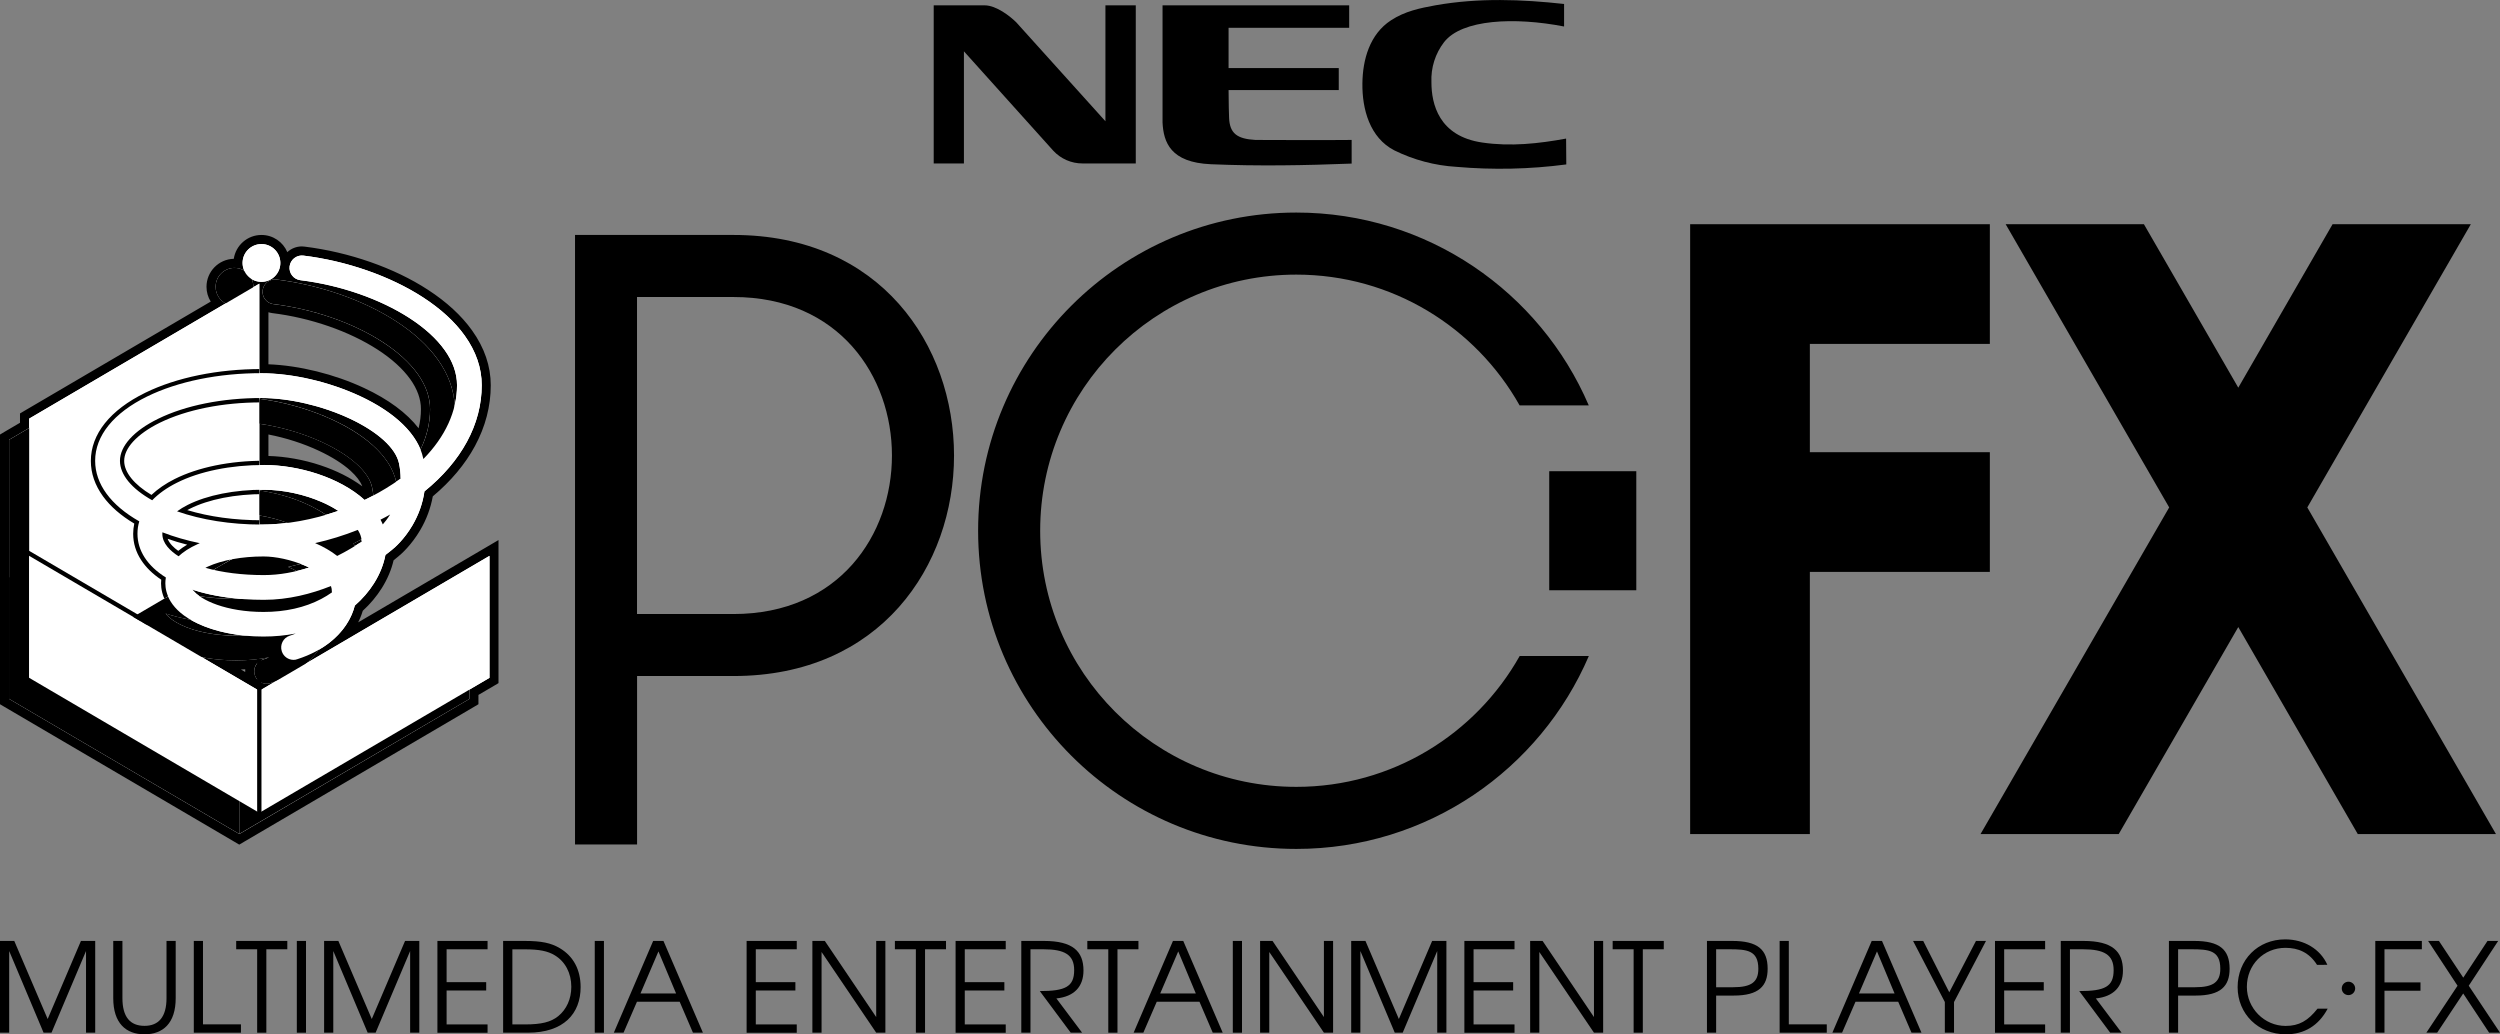 <?xml version="1.0" encoding="utf-8"?>
<!-- Generator: Adobe Illustrator 26.0.3, SVG Export Plug-In . SVG Version: 6.00 Build 0)  -->
<svg version="1.1" id="Layer_1" xmlns="http://www.w3.org/2000/svg" xmlns:xlink="http://www.w3.org/1999/xlink" x="0px" y="0px"
	 viewBox="0 0 3839 1588.3" style="enable-background:new 0 0 3839 1588.3;" xml:space="preserve">
<rect x="0" y="0" width="3839" height="1588.3" fill="#808080" stroke="none"/>
<style type="text/css">
	.st0{fill:#444444;}
	.st1{fill:none;stroke:#BCBCBC;stroke-width:40.046;stroke-linecap:round;stroke-miterlimit:10;}
	.st2{fill:#BCBCBC;}
	.st3{fill:#FFDD34;}
	.st4{fill:#7B46CE;}
	.st5{fill:none;stroke:#7B46CE;stroke-width:40.046;stroke-linecap:round;stroke-miterlimit:10;}
	.st6{fill:#FF3ABD;}
	.st7{fill:#FFFFFF;}
	.st8{fill:none;stroke:#000000;stroke-width:37.969;stroke-linecap:round;stroke-miterlimit:10;}
	.st9{clip-path:url(#SVGID_00000160171843423530554690000006692009431501226634_);}
	.st10{fill:none;stroke:#000000;stroke-width:6.626;stroke-miterlimit:10;}
	.st11{clip-path:url(#SVGID_00000151514568686797495120000009148780958142046094_);}
	.st12{fill:none;stroke:#000000;stroke-width:6.276;stroke-miterlimit:10;}
	.st13{fill:none;stroke:#000000;stroke-width:6.29;stroke-miterlimit:10;}
	.st14{fill:none;stroke:#000000;stroke-width:40.687;stroke-linecap:round;stroke-miterlimit:10;}
	.st15{clip-path:url(#SVGID_00000086653749895122192010000001274881462732972733_);}
	.st16{clip-path:url(#SVGID_00000155129253217558303510000000385325742485332868_);}
	.st17{fill:none;stroke:#FFFFFF;stroke-width:6.276;stroke-miterlimit:10;}
</style>
<g>
	<g>
		<path d="M1433.8,8.2h78.2c17.9,0,39,16.7,48.4,25.9l137.1,152.1V8.2h46.6V251h-81.6c-17.2,0.1-33.7-7.1-45.3-19.8l-137-152.4V251
			h-46.4V8.2z"/>
		<path d="M2405.2,252.5c-56,7.4-112.6,8.6-168.8,3.7c-33.1-2-65.5-10.6-95.3-25.3c-37.6-19.4-49.5-63.1-49-102.8
			c0.4-36.6,11.2-75.6,43.9-96.9c21.4-14,44.3-18.7,68.5-23.1c66.3-11.7,132.6-9.1,197.3-2v34.6c-76.3-14.8-156.8-11.1-184.2,23.9
			c-13.6,17.6-20.5,39.5-19.5,61.8c0,33,11.2,82.8,78.2,92.5c43.6,6.4,86.7,1.6,128.6-6.1L2405.2,252.5z"/>
		<path d="M1927.7,214.9c6.8,0,111.7,0.5,147.9,0v36.3c-72.7,2.8-142.5,4.1-216,1c-62.2-2.6-72.9-33.8-74.4-64V8.2h286.6v34.5
			h-185.2v61.8h169.2v33.8h-169.2c0,18.3,0.6,39,0.8,42.8c1,23.5,11.9,32.2,40.6,33.8"/>
	</g>
	<g>
		<path d="M132.1,1585.8v-125.4l-53,125.4H66.9l-52.8-125.4v125.4H0v-140.9h21.9l51.3,119.9l51.1-119.9h21.9v140.9H132.1z"/>
		<path d="M221.8,1588.3c-28.4,0-47.9-17.1-47.9-55.5v-87.9H188v87.9c0,28.8,11.8,42.5,33.9,42.5c21.7,0,33.8-13.7,33.8-42.5v-87.9
			h14.1v87.9C269.8,1571.2,250.4,1588.3,221.8,1588.3z"/>
		<path d="M297.6,1585.8v-140.9h14.1V1573h58.3v12.8H297.6z"/>
		<path d="M409,1457.7v128.1h-14.1v-128.1h-32.2v-12.8h78.5v12.8H409z"/>
		<path d="M455.8,1585.8v-140.9h14.1v140.9H455.8z"/>
		<path d="M629.8,1585.8v-125.4l-53,125.4h-12.2l-52.8-125.4v125.4h-14.1v-140.9h21.9l51.3,119.9l51.1-119.9h21.9v140.9H629.8z"/>
		<path d="M671.7,1585.8v-140.9h77v12.8h-62.9v50.5h60.8v12.8h-60.8v52.1h62.9v12.8h-77V1585.8z"/>
		<path d="M810.6,1585.8h-38v-140.9h33.2c25.5,0,40.4,3.1,53.8,11.1c21,12.4,32,33.3,32,59.8
			C891.6,1556.5,865.7,1585.8,810.6,1585.8z M851.8,1466.9c-10.7-6.5-24-9.1-45.4-9.1h-19.6v115.3h19.6c25,0,39.5-3.6,50.7-12.6
			c13-10.5,20.2-26.7,20.2-45.2C877.3,1494.3,868,1476.6,851.8,1466.9z"/>
		<path d="M913.3,1585.8v-140.9h14.1v140.9H913.3z"/>
		<path d="M1064.1,1585.8l-20.4-47.5h-65.6l-20.6,47.5h-14.9l60.4-140.9h15.8l60.6,140.9H1064.1z M1011.1,1461l-27.6,64.6h54.7
			L1011.1,1461z"/>
		<path d="M1146.5,1585.8v-140.9h77v12.8h-62.9v50.5h60.8v12.8h-60.8v52.1h62.9v12.8h-77V1585.8z"/>
		<path d="M1345.5,1585.8l-83.9-123.9v123.9h-14.1v-140.9h19.1l78.9,116.9v-116.9h14.1v140.9H1345.5z"/>
		<path d="M1420.5,1457.7v128.1h-14.1v-128.1h-32.2v-12.8h78.5v12.8H1420.5z"/>
		<path d="M1467.4,1585.8v-140.9h77v12.8h-62.9v50.5h60.8v12.8h-60.8v52.1h62.9v12.8h-77V1585.8z"/>
		<path d="M1622.2,1533.2l39.5,52.6h-17.5l-47.5-63.9c39.5,0,52.8-6.8,52.8-32.2c0-23.5-14.5-32-47.3-32h-19.8v128.1h-14.1v-140.9
			h34.9c44.2,0,60.6,16,60.6,45.4C1663.8,1515.3,1649.3,1530.4,1622.2,1533.2z"/>
		<path d="M1716,1457.7v128.1h-14.1v-128.1h-32.2v-12.8h78.5v12.8H1716z"/>
		<path d="M1862.3,1585.8l-20.4-47.5h-65.6l-20.6,47.5h-14.9l60.4-140.9h15.8l60.6,140.9H1862.3z M1809.3,1461l-27.7,64.6h54.7
			L1809.3,1461z"/>
		<path d="M1893.1,1585.8v-140.9h14.1v140.9H1893.1z"/>
		<path d="M2033,1585.8l-83.9-123.9v123.9H1935v-140.9h19.1l78.9,116.9v-116.9h14.1v140.9H2033z"/>
		<path d="M2207,1585.8v-125.4l-53,125.4h-12.2l-52.8-125.4v125.4h-14.1v-140.9h21.9l51.3,119.9l51.1-119.9h21.9v140.9H2207z"/>
		<path d="M2248.7,1585.8v-140.9h77v12.8h-62.9v50.5h60.8v12.8h-60.8v52.1h62.9v12.8h-77V1585.8z"/>
		<path d="M2447.7,1585.8l-83.9-123.9v123.9h-14.1v-140.9h19.1l78.9,116.9v-116.9h14.1v140.9H2447.7z"/>
		<path d="M2522.7,1457.7v128.1h-14.1v-128.1h-32.2v-12.8h78.5v12.8H2522.7z"/>
		<path d="M2662.4,1528.8h-27.1v57h-14.1v-140.9h38.9c38.7,0,54.3,13.1,54.3,42.7C2714.4,1514.3,2700.7,1528.8,2662.4,1528.8z
			 M2655.3,1457.7h-20v58.3h26.1c28,0,38.7-8,38.7-28.4C2700.1,1459.1,2682.2,1457.7,2655.3,1457.7z"/>
		<path d="M2732.8,1585.8v-140.9h14.1V1573h58.3v12.8H2732.8z"/>
		<path d="M2935.3,1585.8l-20.4-47.5h-65.6l-20.6,47.5h-14.9l60.4-140.9h15.8l60.6,140.9H2935.3z M2882.3,1461l-27.7,64.6h54.7
			L2882.3,1461z"/>
		<path d="M3000.6,1538.7v47.1h-14.1v-47.1l-48.8-93.8h15.6l40,78.9l41-78.9h15.4L3000.6,1538.7z"/>
		<path d="M3063.5,1585.8v-140.9h77v12.8h-62.9v50.5h60.8v12.8h-60.8v52.1h62.9v12.8h-77V1585.8z"/>
		<path d="M3218.4,1533.2l39.5,52.6h-17.5l-47.5-63.9c39.5,0,52.8-6.8,52.8-32.2c0-23.5-14.5-32-47.3-32h-19.8v128.1h-14.1v-140.9
			h34.9c44.2,0,60.6,16,60.6,45.4C3260,1515.3,3245.5,1530.4,3218.4,1533.2z"/>
		<path d="M3371.8,1528.8h-27.1v57h-14.1v-140.9h38.9c38.7,0,54.3,13.1,54.3,42.7C3423.8,1514.3,3410.1,1528.8,3371.8,1528.8z
			 M3364.7,1457.7h-20v58.3h26.1c28,0,38.7-8,38.7-28.4C3409.5,1459.1,3391.6,1457.7,3364.7,1457.7z"/>
		<path d="M3510.1,1588.3c-42.1,0-74-31.3-74-72.4c0-42.1,31.1-73.4,73-73.4c29.2,0,54,14.9,64.8,39.1H3558
			c-12-18.9-28.6-26.1-48.4-26.1c-33.5,0-59.3,25.9-59.3,59.9c0,33,26.9,60,59.5,60c20.6,0,34.1-7.8,49-26.5h15.6
			C3560.4,1575,3538.6,1588.3,3510.1,1588.3z"/>
		<path d="M3661.6,1457.7v50.9h55.3v12.8h-55.3v64.4h-14.1v-140.9h71.5v12.8L3661.6,1457.7L3661.6,1457.7z"/>
		<path d="M3822.3,1585.8l-39.8-60.2l-40,60.2h-16.6l47.9-72.1l-45.2-68.8h16.6l37.4,56.4l37.2-56.4h16.4l-45.2,68.8l48,72.1H3822.3
			z"/>
		<path d="M3606.3,1528.1c-5.7,0-10.3-4.5-10.3-10.3c0-5.7,4.6-10.3,10.3-10.3c5.5,0,10.3,4.6,10.3,10.3
			C3616.6,1523.5,3611.9,1528.1,3606.3,1528.1z"/>
		<path d="M1126.3,360.8L1126.3,360.8H952.3l0,0H883v936h95.3v-258.7h148.1l0,0C1577.9,1038.1,1577.9,360.8,1126.3,360.8z
			 M1126.3,942.9L1126.3,942.9H978.2V456.1h148.1l0,0C1450.8,456.1,1450.8,942.9,1126.3,942.9z"/>
		<path d="M1990.6,1208.3c-217.3,0-393.3-176.1-393.3-393.3s176.1-393.3,393.3-393.3c147.3,0,275.6,81,342.9,200.8h106.2
			c-74.7-174.1-247.7-296.1-449.1-296.1c-269.9,0-488.6,218.8-488.6,488.6s218.8,488.6,488.6,488.6c201.5,0,374.4-122,449.2-296.2
			h-106.2C2266.1,1127.3,2137.9,1208.3,1990.6,1208.3z"/>
		<rect x="2379" y="723.6" width="133.7" height="182.8"/>
		<polygon points="3055.6,878.2 3055.6,694.4 2779.2,694.4 2779.2,528.1 3055.6,528.1 3055.6,344.3 2779.2,344.3 2636.3,344.3 
			2595.4,344.3 2595.4,1280.8 2779.2,1280.8 2779.2,878.2 		"/>
		<polygon points="3543.1,779.2 3794.2,344.3 3581.9,344.3 3437.1,595.3 3292.2,344.3 3079.9,344.3 3331,779.2 3041.3,1280.8 
			3253.5,1280.8 3437.1,962.9 3620.6,1280.8 3832.8,1280.8 		"/>
		<g>
			<g>
				<path class="st7" d="M7,1077.3v-406l30.8-18.1v-14.4l296.2-173.7c-6.2-6.6-9.8-15.4-9.8-24.7c0-19.8,16.1-36,36-36
					c1.8,0,3.7,0.1,5.5,0.4c0-0.3,0-0.7,0-1c0-19.8,16.1-36,36-36c19.8,0,36,16.1,36,36c0,7.1-2.1,13.7-5.6,19.3
					c3.1,0.4,6.2,0.9,9.2,1.4c-2.8-4.9-4-10.5-3.3-16.2c1.6-13,12.7-22.8,25.8-22.8c1.1,0,2.1,0.1,3.2,0.2
					c67.7,8.4,135.7,32.1,186.7,65.1c28,18.2,50.2,38.6,66,60.6c18.2,25.4,27.4,52.4,27.4,80.2c0,30.9-7.9,61.2-23.5,90
					c-15,27.8-36.9,53.6-65.1,76.8c-2.9,18.2-9.3,35.7-18.9,52c-13.5,22.9-29.1,36.3-32.3,38.9c-1.2,1-4.2,3.6-8.8,7.1
					c-3.1,14.7-9.1,29.2-18,43.3c-7.9,12.5-17.7,24-29.2,34.3c-1.2,4.3-2.7,8.6-4.5,12.7c-4.8,11.2-11.6,21.6-20.2,31l232.3-136.2
					v203.5L728,1063v14.4l-360.5,211.3L7,1077.3z M389.6,1047.7c-2.1-2.5-3.8-5.5-4.9-8.8c-2-6.2-1.6-12.8,1-18.7
					c-7.4,0.6-14.9,0.9-22.6,0.9c-6.7,0-13.4-0.2-20-0.7L389.6,1047.7z M497.2,779.9c1.6,0.9,3.1,1.9,4.6,2.9
					c0.2-0.1,0.5-0.1,0.7-0.2C500.8,781.7,499,780.8,497.2,779.9z M405.7,707.1c27.1,0,57,5,84.3,14c28,9.3,52.4,22.5,71,38.3
					c1.6-0.8,3.2-1.6,4.8-2.4c-0.4-2.5-0.8-5-1.3-7.4c-4.5-21-31.3-44.9-71.8-63.8c-26.8-12.5-57.6-22-87.5-27v48.3
					C405.4,707.1,405.5,707.1,405.7,707.1z M540.9,652.5c30.8,18.1,53.1,39.3,65.3,62c-0.1-0.5-0.2-1-0.3-1.5
					C601.7,693.1,577.6,670.8,540.9,652.5z M405.2,566.3c48,0.7,104.1,14,150.9,35.8c42.4,19.8,72.9,44.3,89.1,71.4
					c5.5-14.9,8.2-30.1,8.2-45.3c0-16.7-6-33.5-17.7-50c-12-16.7-29.5-32.6-52-47.3c-44.6-28.9-104.6-49.7-164.8-57.2
					c-5.2-0.6-9.9-2.8-13.8-6.1v98.7H405.2z M597,478.2c5.1,3,10.1,6,15,9.2c28,18.2,50.2,38.6,66,60.7c5.5,7.6,10.1,15.4,14,23.4
					c-2.8-10-7.8-19.9-14.8-29.8c-12-16.8-29.5-32.6-52-47.3C616.4,488.7,606.9,483.3,597,478.2z"/>
				<path d="M401.5,374.8c16,0,29,13,29,29s-13,29-29,29c-5.5,0-10.6-1.5-14.9-4.1c1.6,3.6,2.5,7.6,2.5,11.8c0,0.2,0,0.3,0,0.5
					l9.1-5.4v137.7c1.1,0,2.1,0,3.2,0c47.8,0,104.5,13.2,151.7,35.2c47.8,22.3,80.1,51,92.6,81.7c9.7-20,14.7-40.8,14.7-61.9
					c0-18.2-6.4-36.4-19-54c-12.5-17.5-30.6-34-53.9-49.1c-45.4-29.5-106.6-50.7-167.7-58.2c-10.4-1.3-17.8-10.8-16.5-21.2
					c1.2-9.6,9.4-16.7,18.8-16.7c0.8,0,1.6,0,2.4,0.1c66.7,8.2,133.6,31.6,183.7,64.1c27.3,17.7,48.9,37.5,64.1,58.8
					c16,22.5,24.7,46.1,25.9,70.4c2.4-10.2,3.6-20.5,3.6-30.9c0-18.2-6.4-36.4-19-54c-12.5-17.5-30.6-34-53.9-49.1
					c-45.4-29.4-106.6-50.7-167.7-58.2c-10.4-1.3-17.8-10.8-16.5-21.2c1.2-9.6,9.4-16.7,18.8-16.7c0.8,0,1.6,0,2.3,0.1
					c66.7,8.2,133.6,31.6,183.7,64.1c27.3,17.7,48.9,37.5,64.1,58.8c17.3,24.2,26.1,49.8,26.1,76.1c0,59.9-31,116.9-88,163.1
					c-2.6,18.2-8.8,35.7-18.4,52.1c-12.9,22-27.7,34.6-30.8,37c-1.2,1-4.9,4.1-10.7,8.5c-2.7,14.4-8.5,29.2-17.5,43.5
					c-7.9,12.5-17.9,24.1-29.5,34.2c-1.2,4.6-2.7,9.2-4.7,13.8c-9.6,22.2-27.4,41-51.5,54.6c-5,7.1-10.9,13.7-17.7,19.8l280.7-164.6
					v187.3l-30.8,18.1v14.4l-353.3,207.4L14,1073.3V886.1V675.3l30.8-18.1v-14.4l301.6-176.9c-9.1-4.9-15.3-14.5-15.3-25.5
					c0-16,13-29,29-29c5.5,0,10.6,1.5,14.9,4.1c-1.6-3.6-2.5-7.6-2.5-11.8C372.5,387.8,385.5,374.8,401.5,374.8 M608.3,739.8
					c2.1-1.5,4.2-2.9,6.3-4.4c0.2-0.2,0.4-0.5,0.6-0.7c0-7.6-0.9-15.3-2.5-23.2c-5-23.5-32.6-48.5-75.6-68.7
					c-42.4-19.8-93.2-31.6-135.7-31.6c-1.1,0-2.2,0-3.2,0v1.1c38,4.8,78.4,16.3,113.5,32.7C566.3,670.5,600.6,704.2,608.3,739.8
					 M398.2,714.2c2.5,0,5-0.1,7.5-0.1c52,0,115.5,18.6,154.2,53.7c4.5-2.2,9-4.4,13.4-6.8c-0.4-4.2-1.1-8.5-2-12.9
					c-5-23.5-32.6-48.5-75.6-68.7c-30.3-14.1-64.8-24.1-97.5-28.7V714.2 M500.6,790.5c6.3-1.9,12.6-3.9,18.8-6
					c-7.3-4.8-15.6-9.3-24.7-13.3c-27.4-12.1-59.8-19.1-89.1-19.1c-2.5,0-5,0-7.5,0.1v1C434,758.2,471.4,770.8,500.6,790.5
					 M401.4,805.5c13.1,0,26.5-0.9,40-2.6c-13.8-5.1-28.5-9-43.3-11.4v14C399.3,805.5,400.3,805.5,401.4,805.5 M544.8,838.5
					c3.1-1.9,6.1-3.8,8.8-5.6c0.6-0.8,1.1-1.6,1.7-2.4c-0.1-0.7-0.2-1.5-0.3-2.2c-4,2.2-8.1,4.4-12.2,6.4
					C543.5,835.9,544.2,837.2,544.8,838.5 M455.5,876.9c6.5-1.6,12.9-3.4,19.2-5.4c-2.4-1.2-5-2.3-7.6-3.4c-1.8-0.8-3.7-1.5-5.5-2.2
					c-6.3,1.7-12.7,3.3-19.1,4.8C446.9,872.5,451.2,874.6,455.5,876.9 M363.6,919.7c1.8,0,3.6,0,5.4-0.1
					c-25.8-2.1-49.5-6.5-70.4-13.1l-1.5,0.9c2.3,2.7,5.4,5.5,9.2,8.1C324.1,918.2,343.4,919.7,363.6,919.7 M363.1,976.1
					c3.7,0,7.3-0.1,10.8-0.3c-26.4-2.8-50.8-9.1-70.6-18.6c-3.9-1.8-7.4-3.7-10.7-5.6c-13.6-2.4-26.5-5.6-38.4-9.6
					C266.3,958.4,306.2,976.1,363.1,976.1 M218.1,955.3c-0.2-0.4-0.4-0.8-0.6-1.2l-0.7,0.4L218.1,955.3 M398.2,1060.9l25-14.7
					c-2.6,1-5.3,1.9-8,2.8c-1.9,0.6-3.9,0.9-5.8,0.9l0,0c-8,0-15.5-5.1-18.1-13.2c-3.2-10,2.2-20.7,12.2-23.9c2.8-0.9,5.9-2,9.3-3.4
					c-15.8,3.1-32.4,4.7-49.8,4.7c-18.4,0-36.3-1.7-53.1-4.9L398.2,1060.9 M401.5,360.8c-21.5,0-39.4,15.9-42.5,36.6
					c-23.2,0.6-41.9,19.6-41.9,43c0,8.2,2.3,16,6.5,22.7l-286,167.7l-6.9,4.1v8v6.3l-23.9,14L0,667.3v8v210.8v187.3v8l6.9,4.1
					l353.4,207.3l7.1,4.2l7.1-4.2l353.3-207.3l6.9-4.1v-8v-6.3l23.9-14l6.9-4.1v-8V853.7v-24.4l-21.1,12.4L550,955.7
					c1-2,2-4.1,2.9-6.2c1.6-3.8,3-7.7,4.2-11.6c11.4-10.4,21.1-22,29-34.5c8.8-14,14.9-28.4,18.3-43c3.5-2.8,5.9-4.7,7-5.7
					c4.7-3.8,20.2-17.4,33.9-40.7c9.6-16.3,16-33.7,19.3-51.8c27.9-23.4,49.6-49.3,64.7-77.2c16.1-29.8,24.3-61.2,24.3-93.3
					c0-29.3-9.6-57.6-28.7-84.3c-16.3-22.8-39.1-43.8-67.9-62.5c-51.5-33.6-120.7-57.7-189.3-66.2c-1.3-0.2-2.7-0.3-4.1-0.3
					c-8.6,0-16.5,3.3-22.4,8.8C434.7,371.7,419.4,360.8,401.5,360.8L401.5,360.8z M412.2,559.4v-79.9c1.9,0.6,3.9,1,5.9,1.3
					c59.1,7.3,118.1,27.8,161.8,56.1c21.8,14.1,38.6,29.4,50.1,45.4c10.9,15.2,16.4,30.7,16.4,45.9c0,9.8-1.2,19.6-3.6,29.4
					c-18.1-23.4-46.4-44.4-83.7-61.8C513.6,574.5,459.5,561.2,412.2,559.4L412.2,559.4z M412.2,700.2v-33
					c26.7,5.2,53.7,13.8,77.5,25c19.9,9.3,36.7,19.9,48.6,30.7c9,8.2,15.2,16.4,18,23.9c-17.9-13.2-39.7-24.2-64.2-32.3
					C466.4,705.9,438.2,700.9,412.2,700.2L412.2,700.2z M369.9,1028c2.2-0.1,4.5-0.1,6.7-0.2c-0.1,1.3-0.2,2.7-0.1,4.1L369.9,1028
					L369.9,1028z"/>
			</g>
			<g>
				<path class="st8" d="M422.2,448.1c125.6,15.5,257.2,87.5,257.2,180.2c0,136.2-179.4,232.9-319.4,232.9
					c-130.5,0-236.4-53-236.4-116.8S229.5,628.9,360,628.9c90.5,0,216.1,50.7,229.9,115.3c16.4,76.9-40.8,121.8-40.8,121.8
					s-83.8,72.8-185.4,72.8s-175-34.7-175-82.5c0-47.8,73.9-86.6,175.5-86.6c62.9,0,140.6,29.3,163.7,77.5c23,48-31.2,148-164.8,148
					c-72.7,0-131.6-28.1-131.6-62.7c0-34.6,58.9-60.4,131.6-60.4c41.9,0,104.3,21.9,120,54.8c12,25.2-0.8,80.6-73.7,104.1"/>
				<circle cx="360.1" cy="440.4" r="29"/>
				<polygon points="14,675.3 14,1073.3 367.4,866.1 367.4,468 				"/>
				<polygon points="367.4,1093.3 367.4,1280.6 720.8,1073.3 720.8,886.1 				"/>
				<polygon points="367.4,1093.3 367.4,1280.6 14,1073.3 14,886.1 				"/>
				<polygon class="st7" points="44.8,642.9 44.8,1040.9 398.2,833.7 398.2,435.6 				"/>
				<circle class="st7" cx="401.5" cy="403.8" r="29"/>
				<g>
					<path class="st7" d="M450.8,1013.3c-8,0-15.5-5.1-18.1-13.2c-3.2-10,2.2-20.7,12.2-23.9c2.8-0.9,6-2,9.3-3.4
						c-15.8,3.1-32.4,4.7-49.8,4.7c-37.9,0-73.9-7.2-101.2-20.2c-43-20.5-49.4-47.3-49.4-61.5c0-2.6,0.2-5.6,0.8-8.9
						c-28.3-17.7-43.6-41.1-43.6-67.3c0-6.5,0.9-12.8,2.8-18.9c-43.9-24.9-67.8-57.5-67.8-93c0-38.5,28.4-73.6,79.9-98.8
						c47.2-23.1,109.5-35.8,175.5-35.8c47.8,0,104.5,13.2,151.7,35.2c54.8,25.6,89.1,59.4,96.7,95.2c0.1,0.5,0.2,0.9,0.3,1.4
						c33.7-34.4,51.7-73.4,51.7-113.4c0-18.2-6.4-36.4-19-54c-12.5-17.5-30.6-34-53.9-49.1c-45.4-29.4-106.6-50.7-167.7-58.2
						c-10.4-1.3-17.8-10.8-16.5-21.2s10.8-17.8,21.2-16.5c66.7,8.2,133.6,31.6,183.7,64.1c27.3,17.7,48.9,37.5,64.1,58.8
						c17.3,24.2,26.1,49.8,26.1,76.1c0,59.9-31,116.9-88,163.1c-2.6,18.2-8.8,35.7-18.4,52.1c-12.9,22-27.7,34.6-30.8,37
						c-1.2,1-4.9,4.1-10.7,8.5c-2.7,14.4-8.5,29.2-17.5,43.5c-7.9,12.5-17.9,24.1-29.5,34.2c-1.2,4.6-2.7,9.2-4.7,13.8
						c-13.4,31.1-43,55.5-83.5,68.5C454.8,1013,452.8,1013.3,450.8,1013.3z M295.8,905.6c12,16.2,51.9,34.1,108.9,34.1
						c33.5,0,63.3-6.7,88.5-19.9c5.8-3.1,11.3-6.4,16.5-10.1c0-4-0.6-7.3-1.5-9.8c-30,12-65.2,21.2-103,21.2
						C363.9,921.1,326.6,915.7,295.8,905.6z M315.5,871.9c25.6,7.3,56.4,11.2,89.6,11.2c24.5,0,48.1-4.7,69.6-11.6
						c-2.4-1.2-5-2.3-7.6-3.4c-20.2-8.5-43.6-13.6-62.5-13.6c-32.8,0-63.1,5.5-85.2,15.5C318.1,870.6,316.8,871.2,315.5,871.9z
						 M249.3,817.4c-0.1,0.8-0.1,1.5-0.1,2.3c0,15,12.6,26.7,24.9,34.6c7.1-6.6,16.7-13,29.6-18.8c1-0.4,2-0.9,3-1.3
						C286.4,829.9,267.1,824.3,249.3,817.4z M483.9,834c12.4,5.4,24,11.9,33.9,19.7c15-7.5,27.8-15.3,37.7-22
						c-0.3-4.7-1.4-9.1-3.2-12.9c-0.8-1.7-1.7-3.4-2.8-5.1C528.1,822.2,506,829,483.9,834z M272,785.3
						c37.5,13.2,82.4,20.3,129.5,20.3c38.2,0,79.1-7.5,118-21.1c-7.3-4.8-15.6-9.3-24.7-13.3c-27.4-12.1-59.8-19.1-89.1-19.1
						c-45.7,0-87.4,8.3-117.3,23.3C282.3,778.5,276.8,781.8,272,785.3z M584.3,798c0.8,1.4,1.5,2.9,2.2,4.3c0.5,1,0.9,2,1.3,3
						c3.4-3.9,7.4-9,11.3-15.2C594.2,792.9,589.3,795.5,584.3,798z M401.4,611.2c-60.3,0-116.7,11.3-158.8,31.9
						c-37.2,18.2-58.6,41.8-58.6,64.6c0,21.1,17.9,42.8,49.5,60.5c9.7-10,22.3-19.1,37.7-26.8c35.1-17.7,82.9-27.4,134.4-27.4
						c52,0,115.5,18.6,154.2,53.7c15.1-7.2,29.6-15.4,43.3-24.4c4.2-2.7,8.2-5.5,12.1-8.4c0-7.7-0.8-15.5-2.5-23.4
						c-5-23.5-32.6-48.5-75.6-68.7C494.7,623,443.9,611.2,401.4,611.2z"/>
				</g>
				<polygon class="st7" points="398.2,1060.9 398.2,1248.2 751.7,1040.9 751.7,853.7 				"/>
				<polygon class="st7" points="398.2,1060.9 398.2,1248.2 44.8,1040.9 44.8,853.7 				"/>
				<g>
					<g>
						<defs>
							<polygon id="SVGID_1_" points="89.8,1014.5 398.2,833.7 398.2,535.9 89.8,535.9 							"/>
						</defs>
						<clipPath id="SVGID_00000106116676281815711230000001906928565177103780_">
							<use xlink:href="#SVGID_1_"  style="overflow:visible;"/>
						</clipPath>
						<g style="clip-path:url(#SVGID_00000106116676281815711230000001906928565177103780_);">
							<g>
								<path class="st7" d="M450.8,1016.6c-9.7,0-18.2-6.2-21.2-15.4c-1.8-5.7-1.3-11.7,1.4-17c0.9-1.8,2.1-3.4,3.4-4.9
									c-9.7,1.1-19.7,1.6-29.8,1.6c-38.4,0-74.9-7.3-102.7-20.5c-44.6-21.3-51.3-49.5-51.3-64.5c0-2.4,0.2-4.9,0.5-7.3
									c-28.4-18.3-43.3-42.1-43.3-68.9c0-5.8,0.7-11.7,2.2-17.3c-43.4-25.3-67.3-58.8-67.3-94.6c0-39.8,29-76,81.7-101.7
									c47.6-23.3,110.5-36.1,176.9-36.1c48.3,0,105.5,13.3,153.1,35.5c53.4,24.9,87.8,57.8,97.4,92.9
									c30.5-32.8,46.5-69.6,46.5-106.7c0-17.5-6.2-35-18.4-52.1s-30.1-33.3-53-48.2c-45-29.2-105.6-50.2-166.3-57.7
									c-5.9-0.7-11.2-3.7-14.8-8.4c-3.6-4.7-5.3-10.5-4.5-16.5c1.4-11.2,10.9-19.6,22.1-19.6c0.9,0,1.8,0.1,2.8,0.2
									c67.1,8.3,134.6,31.8,185.1,64.6c27.6,17.9,49.5,38,65,59.7c17.7,24.8,26.7,51,26.7,78c0,30.3-7.7,60-23,88.3
									c-15,27.7-36.9,53.5-65.2,76.6c-2.8,18.2-9,35.7-18.6,52c-13.2,22.5-28.5,35.5-31.5,37.9c-1.3,1.1-4.6,3.9-9.8,7.8
									c-2.9,14.7-8.9,29.3-17.7,43.4c-7.9,12.5-17.8,24-29.4,34.3c-1.2,4.5-2.7,8.9-4.6,13.3c-13.8,32-44.1,57-85.5,70.4
									C455.5,1016.2,453.2,1016.6,450.8,1016.6z M308.2,912.7c18,12.8,52.8,23.6,96.5,23.6c33,0,62.2-6.6,87-19.5
									c5.1-2.7,10.1-5.7,14.7-8.9c-0.1-1.4-0.2-2.6-0.4-3.7c-34.3,13.3-68.1,20.1-100.8,20.1C369.1,924.4,336.6,920.5,308.2,912.7
									z M325.3,871.1c23.5,5.7,50.9,8.7,79.8,8.7c19.3,0,39.5-3,60.2-8.9c-19.7-8.2-42.3-13.1-60.6-13.1
									C374.4,857.8,346.5,862.5,325.3,871.1z M252.7,822.2c1.3,11.9,11.7,21.5,21.2,27.9c6.3-5.4,13.9-10.4,22.6-14.8
									C281.1,831.6,266.4,827.3,252.7,822.2z M494,835c9,4.5,17.1,9.4,24.2,14.7c11.5-5.9,22.9-12.5,33.8-19.7
									c-0.4-3.6-1.3-6.9-2.7-9.8c-0.4-0.8-0.8-1.6-1.2-2.4C530.3,824.7,512.2,830.5,494,835z M279.4,784.3
									c36.1,11.8,78.1,18,122.1,18c35.2,0,73.2-6.4,110.3-18.7c-5.7-3.4-11.8-6.5-18.3-9.4c-27-11.9-58.9-18.8-87.8-18.8
									c-45.2,0-86.4,8.2-115.9,23C286.2,780.2,282.7,782.2,279.4,784.3z M401.4,614.5c-59.8,0-115.7,11.2-157.3,31.6
									c-36,17.6-56.7,40.1-56.7,61.7c0,19.1,16.6,39.6,45.7,56.4c9.7-9.6,22.1-18.2,36.8-25.6c35.6-17.9,83.8-27.7,135.9-27.7
									c26.7,0,56.3,4.9,83.2,13.8c28.5,9.4,53.2,23,71.6,39.2c14.4-7,28.1-14.8,40.9-23.2c3.6-2.4,7.2-4.8,10.6-7.3
									c-0.1-6.9-0.9-14-2.4-21.1c-4.8-22.5-31.7-46.7-73.8-66.3C493.7,626.2,443.5,614.5,401.4,614.5z"/>
								<path d="M463.6,392.5c0.8,0,1.6,0,2.3,0.1c66.7,8.2,133.6,31.6,183.7,64.1c27.3,17.7,48.9,37.5,64.1,58.8
									c17.3,24.2,26.1,49.8,26.1,76.1c0,59.9-31,116.9-88,163.1c-2.6,18.2-8.8,35.7-18.4,52.1c-12.9,22-27.7,34.6-30.8,37
									c-1.2,1-4.9,4.1-10.7,8.5c-2.7,14.4-8.5,29.2-17.5,43.5c-7.9,12.5-17.9,24.1-29.5,34.2c-1.2,4.6-2.7,9.2-4.7,13.8
									c-13.4,31.1-43,55.5-83.5,68.5c-1.9,0.6-3.9,0.9-5.8,0.9c-8,0-15.5-5.1-18.1-13.2c-3.2-10,2.2-20.7,12.2-23.9
									c2.8-0.9,6-2,9.3-3.4c-15.8,3.1-32.4,4.7-49.8,4.7c-37.9,0-73.9-7.2-101.2-20.2c-43-20.5-49.4-47.3-49.4-61.5
									c0-2.6,0.2-5.6,0.8-8.9c-28.3-17.7-43.6-41.1-43.6-67.3c0-6.5,0.9-12.8,2.8-18.9c-43.9-24.9-67.8-57.5-67.8-93
									c0-38.5,28.4-73.6,79.9-98.8c47.2-23.1,109.5-35.8,175.5-35.8c47.8,0,104.5,13.2,151.7,35.2c54.8,25.6,89.1,59.4,96.7,95.2
									c0.1,0.5,0.2,0.9,0.3,1.4c33.7-34.4,51.7-73.4,51.7-113.4c0-18.2-6.4-36.4-19-54c-12.5-17.5-30.6-34-53.9-49.1
									c-45.4-29.5-106.6-50.7-167.7-58.2c-10.4-1.3-17.8-10.8-16.5-21.2C445.9,399.5,454.1,392.5,463.6,392.5 M233.7,768.2
									c9.7-10,22.3-19.1,37.7-26.8c35.1-17.7,82.9-27.4,134.4-27.4c52,0,115.5,18.6,154.2,53.7c15.1-7.2,29.6-15.4,43.3-24.4
									c4.2-2.7,8.2-5.5,12.1-8.4c0-7.7-0.8-15.5-2.5-23.4c-5-23.5-32.6-48.5-75.6-68.7c-42.4-19.8-93.2-31.6-135.7-31.6
									c-60.3,0-116.7,11.3-158.8,31.9c-37.2,18.2-58.6,41.8-58.6,64.6C184.2,728.8,202.1,750.5,233.7,768.2 M401.4,805.5
									c38.2,0,79.1-7.5,118-21.1c-7.3-4.8-15.6-9.3-24.7-13.3C467.3,759,434.9,752,405.6,752c-45.7,0-87.4,8.3-117.3,23.3
									c-6.1,3.1-11.6,6.4-16.4,9.9C309.5,798.4,354.3,805.5,401.4,805.5 M599.1,790.2c-4.9,2.7-9.8,5.4-14.9,7.9
									c0.8,1.4,1.5,2.9,2.2,4.3c0.5,1,0.9,2,1.3,3C591.2,801.5,595.3,796.4,599.1,790.2 M517.7,853.6c15-7.5,27.8-15.3,37.7-22
									c-0.3-4.7-1.4-9.1-3.2-12.9c-0.8-1.7-1.7-3.4-2.8-5.1c-21.4,8.5-43.4,15.3-65.6,20.3C496.2,839.3,507.9,845.9,517.7,853.6
									 M274.2,854.2c7.1-6.6,16.7-13,29.6-18.8c1-0.4,2-0.9,3-1.3c-20.4-4.2-39.7-9.8-57.4-16.7c-0.1,0.8-0.1,1.5-0.1,2.3
									C249.2,834.6,261.8,846.3,274.2,854.2 M405,883.1c24.5,0,48.1-4.7,69.6-11.6c-2.4-1.2-5-2.3-7.6-3.4
									c-20.2-8.5-43.6-13.6-62.5-13.6c-32.8,0-63.1,5.5-85.2,15.5c-1.4,0.6-2.7,1.2-3.9,1.9C341,879.2,371.8,883.1,405,883.1
									 M405,921.1c-41.2,0-78.4-5.3-109.4-15.5c12,16.2,51.9,34.1,108.9,34.1c33.5,0,63.3-6.7,88.5-19.9
									c5.8-3.1,11.3-6.4,16.5-10.1c0-4-0.6-7.3-1.5-9.8C478.1,911.9,442.8,921.1,405,921.1 M463.6,385.8L463.6,385.8
									c-12.9,0-23.8,9.7-25.4,22.5c-0.8,6.8,1,13.5,5.2,18.9c4.2,5.4,10.3,8.8,17.1,9.7c60.2,7.4,120.3,28.3,164.9,57.2
									c22.6,14.6,40.1,30.6,52.1,47.3c11.8,16.5,17.8,33.4,17.8,50.2c0,34.7-14.4,69.1-41.8,100.2c-11.9-33.9-46-65.3-97.5-89.3
									c-48-22.4-105.8-35.8-154.5-35.8c-67,0-130.3,12.9-178.4,36.4c-53.9,26.4-83.6,63.5-83.6,104.7c0,19,6.3,37.3,18.7,54.4
									c11.3,15.5,27.5,29.6,48,41.8c-1.1,5.2-1.7,10.4-1.7,15.7c0,14.3,4.1,27.9,12.3,40.4c7.3,11.2,17.6,21.3,30.8,30.1
									c-0.2,1.9-0.3,3.8-0.3,5.7c0,7.6,1.7,19.4,9.6,31.9c8.9,14,23.5,26,43.5,35.5c28.2,13.5,65.2,20.9,104.1,20.9
									c7.9,0,15.6-0.3,23.2-0.9c-2.9,6-3.3,12.7-1.3,19c3.4,10.6,13.2,17.7,24.4,17.7c2.7,0,5.3-0.4,7.9-1.2
									c42.3-13.7,73.4-39.3,87.5-72.2c1.8-4.2,3.3-8.4,4.5-12.8c11.5-10.3,21.4-21.8,29.3-34.3c8.9-14.1,14.9-28.6,17.9-43.3
									c4.7-3.6,7.7-6.1,8.9-7.2c3.2-2.6,18.8-15.9,32.3-38.8c9.6-16.3,15.9-33.8,18.8-52c28.2-23.2,50-49,65.1-76.8
									c15.5-28.7,23.4-59,23.4-89.8c0-27.7-9.2-54.6-27.3-80c-15.7-22-37.9-42.4-65.9-60.6c-50.9-33-118.9-56.7-186.5-65.1
									C465.7,385.9,464.6,385.8,463.6,385.8L463.6,385.8z M232.6,760c-26.7-15.9-41.9-34.8-41.9-52.2c0-9.7,4.6-19.7,13.6-29.6
									c9.5-10.4,23.7-20.5,41.2-29.1c41.2-20.1,96.6-31.2,155.9-31.2c41.6,0,91.3,11.6,132.9,31c20.5,9.6,38,20.6,50.4,31.9
									c11.9,10.8,19.4,21.9,21.5,32.1c1.3,6.3,2.1,12.6,2.3,18.7c-3,2.1-6,4.2-9.1,6.2c-12.1,8-25,15.4-38.5,22.1
									c-18.6-15.9-43.1-29.1-71.1-38.4c-27.2-9-57.1-14-84.2-14c-52.5,0-101.3,10-137.4,28.1C254.3,742.6,242.3,750.8,232.6,760
									L232.6,760z M287.5,783.3c1.3-0.7,2.6-1.4,3.9-2c29-14.6,69.7-22.6,114.4-22.6c28.4,0,59.9,6.7,86.4,18.5
									c4,1.7,7.8,3.6,11.4,5.5c-34.4,10.6-69.5,16.2-102.1,16.2C360.6,798.9,321.5,793.6,287.5,783.3L287.5,783.3z M503.1,836.1
									c14.6-3.9,29.1-8.6,43.3-14.1c0.9,1.9,1.5,4.1,1.9,6.4c-9.7,6.3-19.7,12.2-29.9,17.5C513.7,842.4,508.6,839.1,503.1,836.1
									L503.1,836.1z M273.7,845.9c-6.7-4.8-13.4-11.1-16.3-18.5c9.6,3.4,19.6,6.4,30,9C282.4,839.4,277.8,842.5,273.7,845.9
									L273.7,845.9z M337.3,870.3c19.1-6,42.4-9.2,67.3-9.2c15,0,33,3.4,49.8,9.2c-16.9,4.1-33.4,6.2-49.3,6.2
									C380.9,876.5,357.9,874.3,337.3,870.3L337.3,870.3z M405,927.7c28.2,0,57.4-5,86.9-14.9c-0.6,0.4-1.3,0.7-1.9,1
									c-24.2,12.7-53,19.1-85.4,19.1c-32.1,0-55.3-5.7-69.1-10.6c-0.6-0.2-1.2-0.4-1.7-0.6C355.6,925.7,379.5,927.7,405,927.7
									L405,927.7z"/>
							</g>
						</g>
					</g>
				</g>
			</g>
			<line class="st10" x1="398.2" y1="1254.7" x2="398.2" y2="1011.8"/>
			<path d="M226.9,948.9l-2.7,2.2l-185-108.5L38,823.1c-2.2-0.1-4.4,0-6.6,0l1.5,23.5l192,112.6l8-6.5
				C230.8,951.5,228.8,950.2,226.9,948.9z"/>
		</g>
	</g>
</g>
</svg>
